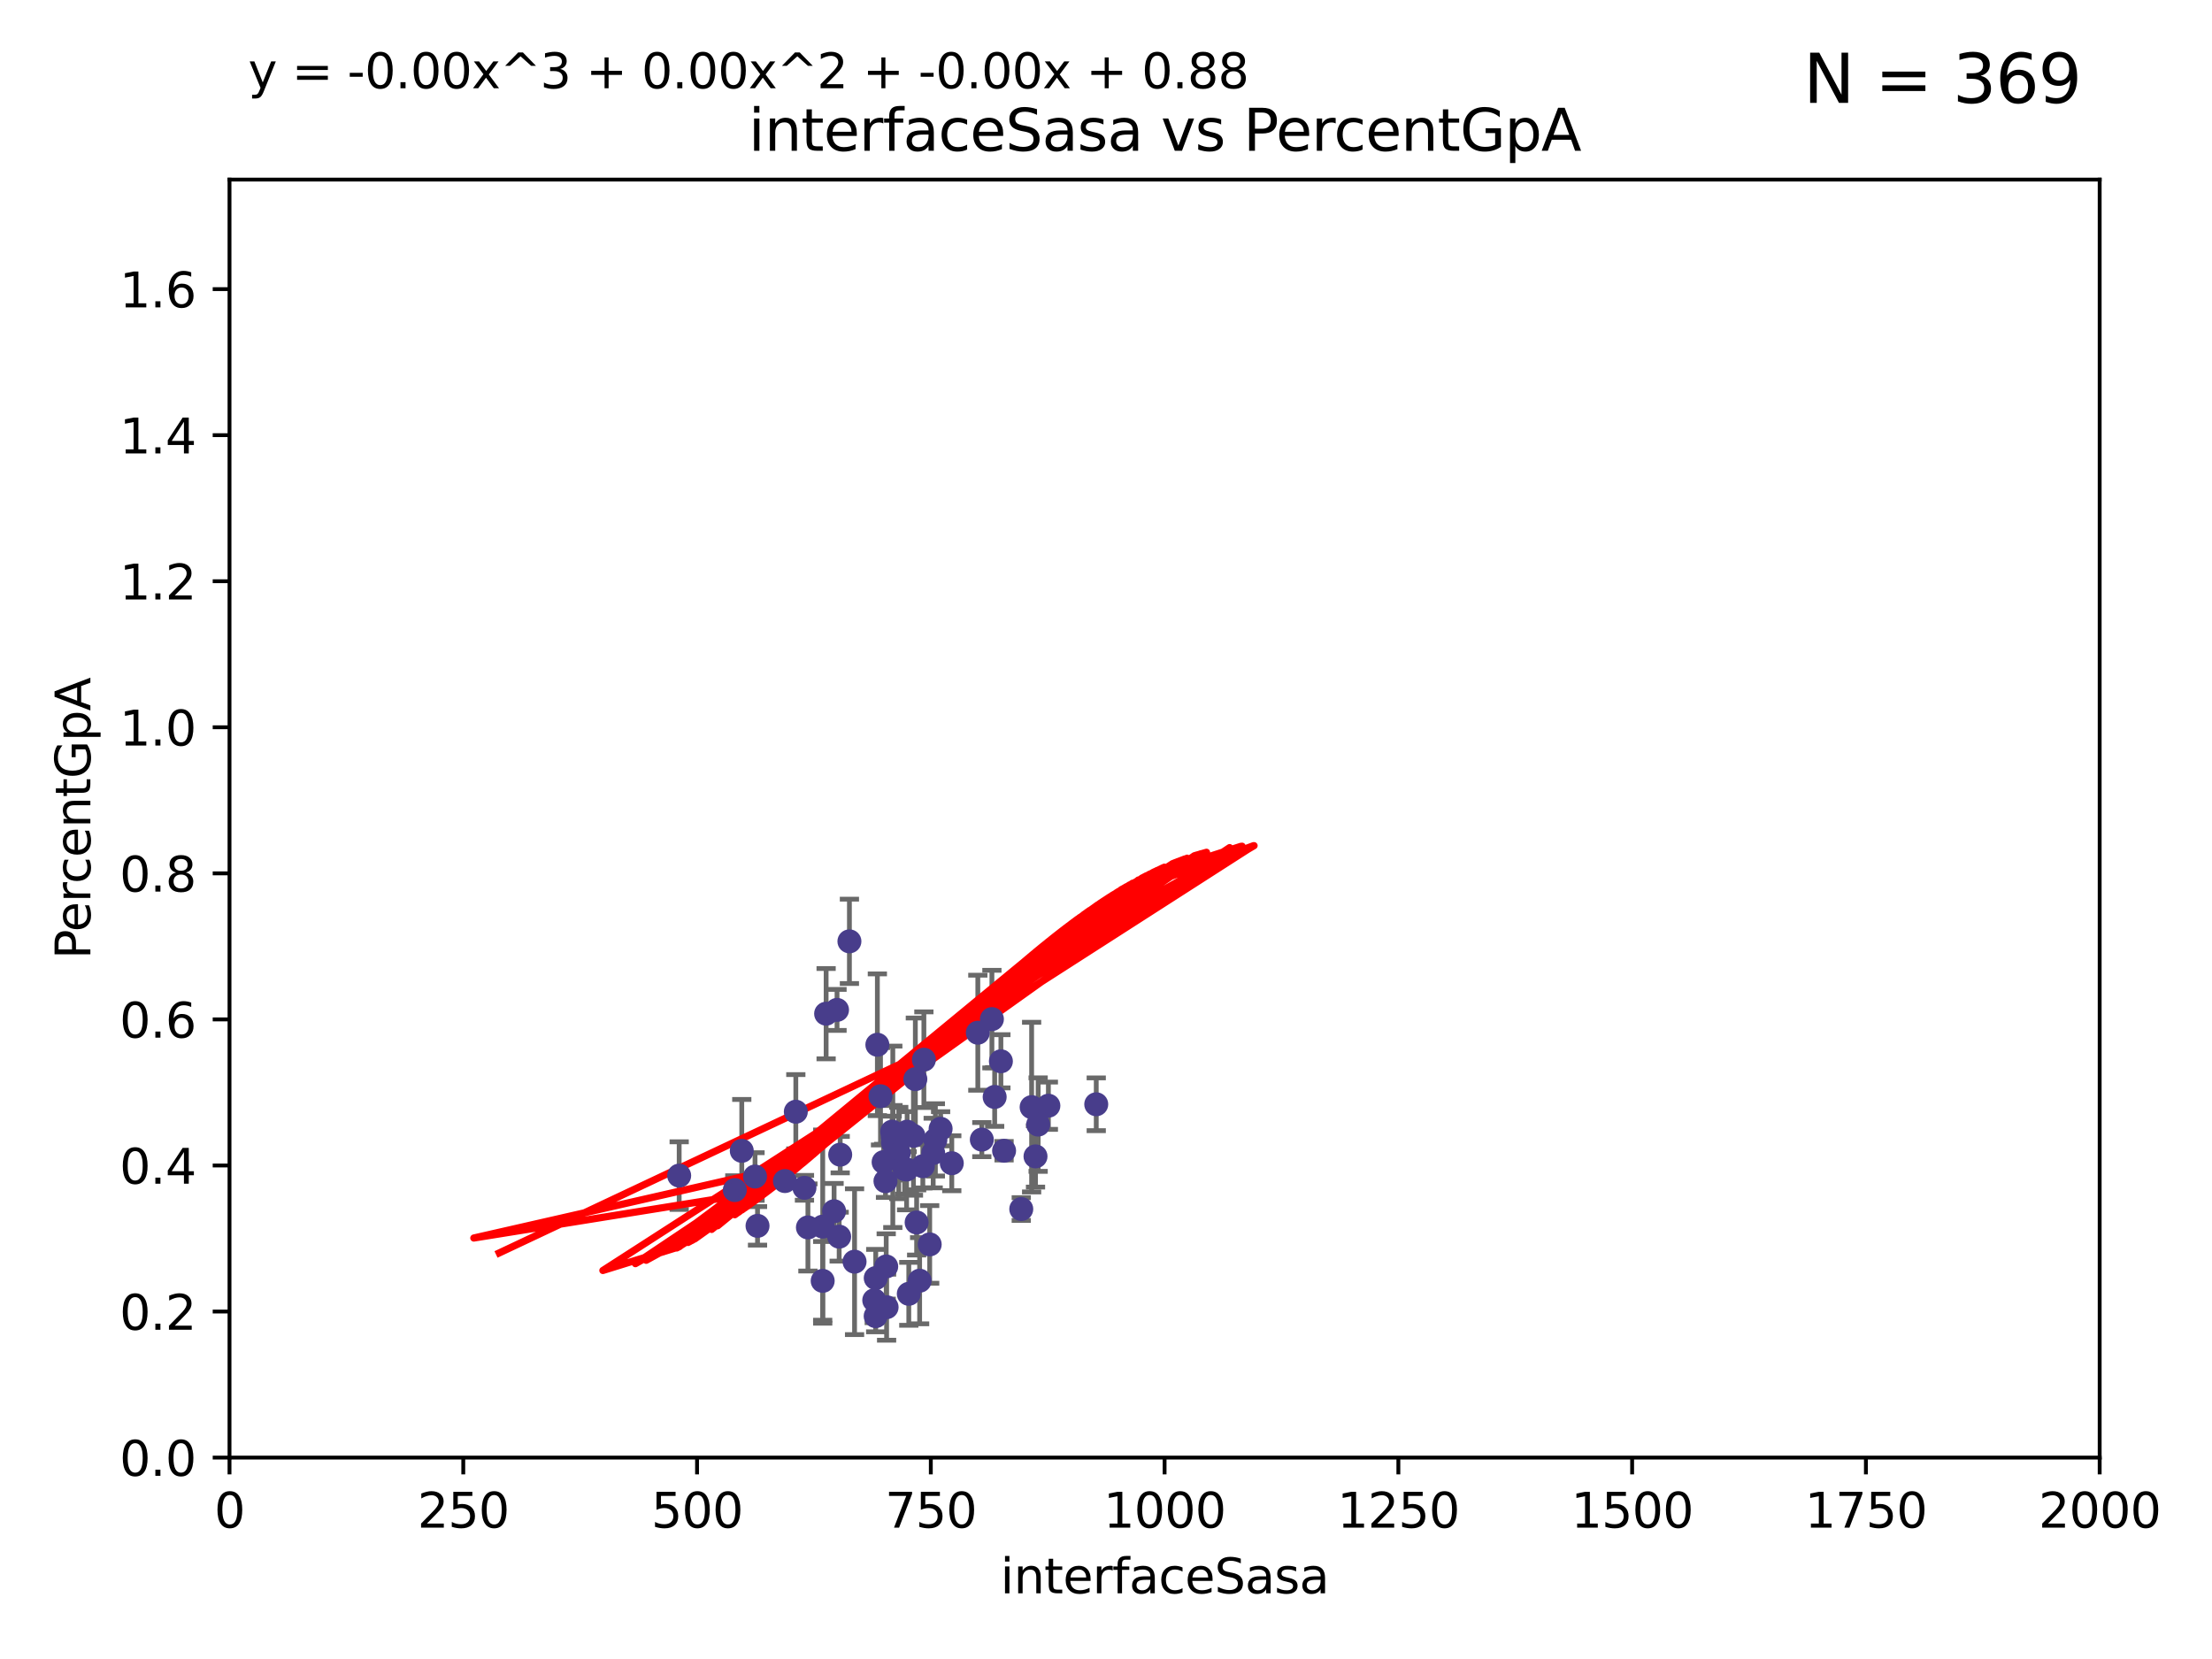 <?xml version="1.0" encoding="utf-8" standalone="no"?>
<!DOCTYPE svg PUBLIC "-//W3C//DTD SVG 1.1//EN"
  "http://www.w3.org/Graphics/SVG/1.1/DTD/svg11.dtd">
<svg xmlns:xlink="http://www.w3.org/1999/xlink" width="460.8pt" height="345.6pt" viewBox="0 0 460.8 345.6" xmlns="http://www.w3.org/2000/svg" version="1.1">
 <defs>
  <style type="text/css">*{stroke-linejoin: round; stroke-linecap: butt}</style>
 </defs>
 <g id="figure_1">
  <g id="patch_1">
   <path d="M 0 345.6 
L 460.8 345.6 
L 460.8 0 
L 0 0 
z
" style="fill: #ffffff"/>
  </g>
  <g id="axes_1">
   <g id="patch_2">
    <path d="M 47.81 303.64 
L 437.4 303.64 
L 437.4 37.411 
L 47.81 37.411 
z
" style="fill: #ffffff"/>
   </g>
   <g id="PathCollection_1">
    <defs>
     <path id="m500f42fee7" d="M 0 1.118 
C 0.297 1.118 0.581 1 0.791 0.791 
C 1 0.581 1.118 0.297 1.118 0 
C 1.118 -0.297 1 -0.581 0.791 -0.791 
C 0.581 -1 0.297 -1.118 0 -1.118 
C -0.297 -1.118 -0.581 -1 -0.791 -0.791 
C -1 -0.581 -1.118 -0.297 -1.118 0 
C -1.118 0.297 -1 0.581 -0.791 0.791 
C -0.581 1 -0.297 1.118 0 1.118 
z
" style="stroke: #483d8b"/>
    </defs>
    <g clip-path="url(#p870d08baad)">
     <use xlink:href="#m500f42fee7" x="214.907" y="230.633" style="fill: #483d8b; stroke: #483d8b"/>
     <use xlink:href="#m500f42fee7" x="215.715" y="240.895" style="fill: #483d8b; stroke: #483d8b"/>
     <use xlink:href="#m500f42fee7" x="194.855" y="237.457" style="fill: #483d8b; stroke: #483d8b"/>
     <use xlink:href="#m500f42fee7" x="184.465" y="246.065" style="fill: #483d8b; stroke: #483d8b"/>
     <use xlink:href="#m500f42fee7" x="184.694" y="272.317" style="fill: #483d8b; stroke: #483d8b"/>
     <use xlink:href="#m500f42fee7" x="191.577" y="266.796" style="fill: #483d8b; stroke: #483d8b"/>
     <use xlink:href="#m500f42fee7" x="185.85" y="235.743" style="fill: #483d8b; stroke: #483d8b"/>
     <use xlink:href="#m500f42fee7" x="176.949" y="196.101" style="fill: #483d8b; stroke: #483d8b"/>
     <use xlink:href="#m500f42fee7" x="208.504" y="221.086" style="fill: #483d8b; stroke: #483d8b"/>
     <use xlink:href="#m500f42fee7" x="189.319" y="269.524" style="fill: #483d8b; stroke: #483d8b"/>
     <use xlink:href="#m500f42fee7" x="186.029" y="238.057" style="fill: #483d8b; stroke: #483d8b"/>
     <use xlink:href="#m500f42fee7" x="228.367" y="230.041" style="fill: #483d8b; stroke: #483d8b"/>
     <use xlink:href="#m500f42fee7" x="192.461" y="220.755" style="fill: #483d8b; stroke: #483d8b"/>
     <use xlink:href="#m500f42fee7" x="195.948" y="235.149" style="fill: #483d8b; stroke: #483d8b"/>
     <use xlink:href="#m500f42fee7" x="190.289" y="236.611" style="fill: #483d8b; stroke: #483d8b"/>
     <use xlink:href="#m500f42fee7" x="182.123" y="270.866" style="fill: #483d8b; stroke: #483d8b"/>
     <use xlink:href="#m500f42fee7" x="184.075" y="242.083" style="fill: #483d8b; stroke: #483d8b"/>
     <use xlink:href="#m500f42fee7" x="182.772" y="217.643" style="fill: #483d8b; stroke: #483d8b"/>
     <use xlink:href="#m500f42fee7" x="171.388" y="255.525" style="fill: #483d8b; stroke: #483d8b"/>
     <use xlink:href="#m500f42fee7" x="192.245" y="242.946" style="fill: #483d8b; stroke: #483d8b"/>
     <use xlink:href="#m500f42fee7" x="206.632" y="212.298" style="fill: #483d8b; stroke: #483d8b"/>
     <use xlink:href="#m500f42fee7" x="216.265" y="234.273" style="fill: #483d8b; stroke: #483d8b"/>
     <use xlink:href="#m500f42fee7" x="204.532" y="237.401" style="fill: #483d8b; stroke: #483d8b"/>
     <use xlink:href="#m500f42fee7" x="209.168" y="239.718" style="fill: #483d8b; stroke: #483d8b"/>
     <use xlink:href="#m500f42fee7" x="203.699" y="215.133" style="fill: #483d8b; stroke: #483d8b"/>
     <use xlink:href="#m500f42fee7" x="187.225" y="240.195" style="fill: #483d8b; stroke: #483d8b"/>
     <use xlink:href="#m500f42fee7" x="190.953" y="254.659" style="fill: #483d8b; stroke: #483d8b"/>
     <use xlink:href="#m500f42fee7" x="171.38" y="266.829" style="fill: #483d8b; stroke: #483d8b"/>
     <use xlink:href="#m500f42fee7" x="174.814" y="257.619" style="fill: #483d8b; stroke: #483d8b"/>
     <use xlink:href="#m500f42fee7" x="212.747" y="251.868" style="fill: #483d8b; stroke: #483d8b"/>
     <use xlink:href="#m500f42fee7" x="153.073" y="247.914" style="fill: #483d8b; stroke: #483d8b"/>
     <use xlink:href="#m500f42fee7" x="190.684" y="224.801" style="fill: #483d8b; stroke: #483d8b"/>
     <use xlink:href="#m500f42fee7" x="168.304" y="255.697" style="fill: #483d8b; stroke: #483d8b"/>
     <use xlink:href="#m500f42fee7" x="175.029" y="240.536" style="fill: #483d8b; stroke: #483d8b"/>
     <use xlink:href="#m500f42fee7" x="193.674" y="259.232" style="fill: #483d8b; stroke: #483d8b"/>
     <use xlink:href="#m500f42fee7" x="198.274" y="242.322" style="fill: #483d8b; stroke: #483d8b"/>
     <use xlink:href="#m500f42fee7" x="157.285" y="245.092" style="fill: #483d8b; stroke: #483d8b"/>
     <use xlink:href="#m500f42fee7" x="194.401" y="240.201" style="fill: #483d8b; stroke: #483d8b"/>
     <use xlink:href="#m500f42fee7" x="218.396" y="230.341" style="fill: #483d8b; stroke: #483d8b"/>
     <use xlink:href="#m500f42fee7" x="182.419" y="274.173" style="fill: #483d8b; stroke: #483d8b"/>
     <use xlink:href="#m500f42fee7" x="173.755" y="252.325" style="fill: #483d8b; stroke: #483d8b"/>
     <use xlink:href="#m500f42fee7" x="165.784" y="231.593" style="fill: #483d8b; stroke: #483d8b"/>
     <use xlink:href="#m500f42fee7" x="163.516" y="246.038" style="fill: #483d8b; stroke: #483d8b"/>
     <use xlink:href="#m500f42fee7" x="172.097" y="211.17" style="fill: #483d8b; stroke: #483d8b"/>
     <use xlink:href="#m500f42fee7" x="207.207" y="228.519" style="fill: #483d8b; stroke: #483d8b"/>
     <use xlink:href="#m500f42fee7" x="188.45" y="243.527" style="fill: #483d8b; stroke: #483d8b"/>
     <use xlink:href="#m500f42fee7" x="183.424" y="228.37" style="fill: #483d8b; stroke: #483d8b"/>
     <use xlink:href="#m500f42fee7" x="188.974" y="235.754" style="fill: #483d8b; stroke: #483d8b"/>
     <use xlink:href="#m500f42fee7" x="188.861" y="243.632" style="fill: #483d8b; stroke: #483d8b"/>
     <use xlink:href="#m500f42fee7" x="167.584" y="247.442" style="fill: #483d8b; stroke: #483d8b"/>
     <use xlink:href="#m500f42fee7" x="178.021" y="262.831" style="fill: #483d8b; stroke: #483d8b"/>
     <use xlink:href="#m500f42fee7" x="174.368" y="210.38" style="fill: #483d8b; stroke: #483d8b"/>
     <use xlink:href="#m500f42fee7" x="154.526" y="239.74" style="fill: #483d8b; stroke: #483d8b"/>
     <use xlink:href="#m500f42fee7" x="141.485" y="244.902" style="fill: #483d8b; stroke: #483d8b"/>
     <use xlink:href="#m500f42fee7" x="157.807" y="255.369" style="fill: #483d8b; stroke: #483d8b"/>
     <use xlink:href="#m500f42fee7" x="184.613" y="263.828" style="fill: #483d8b; stroke: #483d8b"/>
     <use xlink:href="#m500f42fee7" x="182.433" y="266.242" style="fill: #483d8b; stroke: #483d8b"/>
     <use xlink:href="#m500f42fee7" x="185.988" y="236.819" style="fill: #483d8b; stroke: #483d8b"/>
    </g>
   </g>
   <g id="matplotlib.axis_1">
    <g id="xtick_1">
     <g id="line2d_1">
      <defs>
       <path id="mbf6417b9df" d="M 0 0 
L 0 3.5 
" style="stroke: #000000; stroke-width: 0.8"/>
      </defs>
      <g>
       <use xlink:href="#mbf6417b9df" x="47.81" y="303.64" style="stroke: #000000; stroke-width: 0.8"/>
      </g>
     </g>
     <g id="text_1">
      <!-- 0 -->
      <g transform="translate(44.629 318.238)scale(0.1 -0.1)">
       <defs>
        <path id="DejaVuSans-30" d="M 2034 4250 
Q 1547 4250 1301 3770 
Q 1056 3291 1056 2328 
Q 1056 1369 1301 889 
Q 1547 409 2034 409 
Q 2525 409 2770 889 
Q 3016 1369 3016 2328 
Q 3016 3291 2770 3770 
Q 2525 4250 2034 4250 
z
M 2034 4750 
Q 2819 4750 3233 4129 
Q 3647 3509 3647 2328 
Q 3647 1150 3233 529 
Q 2819 -91 2034 -91 
Q 1250 -91 836 529 
Q 422 1150 422 2328 
Q 422 3509 836 4129 
Q 1250 4750 2034 4750 
z
" transform="scale(0.016)"/>
       </defs>
       <use xlink:href="#DejaVuSans-30"/>
      </g>
     </g>
    </g>
    <g id="xtick_2">
     <g id="line2d_2">
      <g>
       <use xlink:href="#mbf6417b9df" x="96.509" y="303.64" style="stroke: #000000; stroke-width: 0.8"/>
      </g>
     </g>
     <g id="text_2">
      <!-- 250 -->
      <g transform="translate(86.965 318.238)scale(0.1 -0.1)">
       <defs>
        <path id="DejaVuSans-32" d="M 1228 531 
L 3431 531 
L 3431 0 
L 469 0 
L 469 531 
Q 828 903 1448 1529 
Q 2069 2156 2228 2338 
Q 2531 2678 2651 2914 
Q 2772 3150 2772 3378 
Q 2772 3750 2511 3984 
Q 2250 4219 1831 4219 
Q 1534 4219 1204 4116 
Q 875 4013 500 3803 
L 500 4441 
Q 881 4594 1212 4672 
Q 1544 4750 1819 4750 
Q 2544 4750 2975 4387 
Q 3406 4025 3406 3419 
Q 3406 3131 3298 2873 
Q 3191 2616 2906 2266 
Q 2828 2175 2409 1742 
Q 1991 1309 1228 531 
z
" transform="scale(0.016)"/>
        <path id="DejaVuSans-35" d="M 691 4666 
L 3169 4666 
L 3169 4134 
L 1269 4134 
L 1269 2991 
Q 1406 3038 1543 3061 
Q 1681 3084 1819 3084 
Q 2600 3084 3056 2656 
Q 3513 2228 3513 1497 
Q 3513 744 3044 326 
Q 2575 -91 1722 -91 
Q 1428 -91 1123 -41 
Q 819 9 494 109 
L 494 744 
Q 775 591 1075 516 
Q 1375 441 1709 441 
Q 2250 441 2565 725 
Q 2881 1009 2881 1497 
Q 2881 1984 2565 2268 
Q 2250 2553 1709 2553 
Q 1456 2553 1204 2497 
Q 953 2441 691 2322 
L 691 4666 
z
" transform="scale(0.016)"/>
       </defs>
       <use xlink:href="#DejaVuSans-32"/>
       <use xlink:href="#DejaVuSans-35" x="63.623"/>
       <use xlink:href="#DejaVuSans-30" x="127.246"/>
      </g>
     </g>
    </g>
    <g id="xtick_3">
     <g id="line2d_3">
      <g>
       <use xlink:href="#mbf6417b9df" x="145.208" y="303.64" style="stroke: #000000; stroke-width: 0.8"/>
      </g>
     </g>
     <g id="text_3">
      <!-- 500 -->
      <g transform="translate(135.664 318.238)scale(0.1 -0.1)">
       <use xlink:href="#DejaVuSans-35"/>
       <use xlink:href="#DejaVuSans-30" x="63.623"/>
       <use xlink:href="#DejaVuSans-30" x="127.246"/>
      </g>
     </g>
    </g>
    <g id="xtick_4">
     <g id="line2d_4">
      <g>
       <use xlink:href="#mbf6417b9df" x="193.906" y="303.64" style="stroke: #000000; stroke-width: 0.8"/>
      </g>
     </g>
     <g id="text_4">
      <!-- 750 -->
      <g transform="translate(184.363 318.238)scale(0.1 -0.1)">
       <defs>
        <path id="DejaVuSans-37" d="M 525 4666 
L 3525 4666 
L 3525 4397 
L 1831 0 
L 1172 0 
L 2766 4134 
L 525 4134 
L 525 4666 
z
" transform="scale(0.016)"/>
       </defs>
       <use xlink:href="#DejaVuSans-37"/>
       <use xlink:href="#DejaVuSans-35" x="63.623"/>
       <use xlink:href="#DejaVuSans-30" x="127.246"/>
      </g>
     </g>
    </g>
    <g id="xtick_5">
     <g id="line2d_5">
      <g>
       <use xlink:href="#mbf6417b9df" x="242.605" y="303.64" style="stroke: #000000; stroke-width: 0.8"/>
      </g>
     </g>
     <g id="text_5">
      <!-- 1000 -->
      <g transform="translate(229.88 318.238)scale(0.1 -0.1)">
       <defs>
        <path id="DejaVuSans-31" d="M 794 531 
L 1825 531 
L 1825 4091 
L 703 3866 
L 703 4441 
L 1819 4666 
L 2450 4666 
L 2450 531 
L 3481 531 
L 3481 0 
L 794 0 
L 794 531 
z
" transform="scale(0.016)"/>
       </defs>
       <use xlink:href="#DejaVuSans-31"/>
       <use xlink:href="#DejaVuSans-30" x="63.623"/>
       <use xlink:href="#DejaVuSans-30" x="127.246"/>
       <use xlink:href="#DejaVuSans-30" x="190.869"/>
      </g>
     </g>
    </g>
    <g id="xtick_6">
     <g id="line2d_6">
      <g>
       <use xlink:href="#mbf6417b9df" x="291.304" y="303.64" style="stroke: #000000; stroke-width: 0.8"/>
      </g>
     </g>
     <g id="text_6">
      <!-- 1250 -->
      <g transform="translate(278.579 318.238)scale(0.1 -0.1)">
       <use xlink:href="#DejaVuSans-31"/>
       <use xlink:href="#DejaVuSans-32" x="63.623"/>
       <use xlink:href="#DejaVuSans-35" x="127.246"/>
       <use xlink:href="#DejaVuSans-30" x="190.869"/>
      </g>
     </g>
    </g>
    <g id="xtick_7">
     <g id="line2d_7">
      <g>
       <use xlink:href="#mbf6417b9df" x="340.002" y="303.64" style="stroke: #000000; stroke-width: 0.8"/>
      </g>
     </g>
     <g id="text_7">
      <!-- 1500 -->
      <g transform="translate(327.277 318.238)scale(0.1 -0.1)">
       <use xlink:href="#DejaVuSans-31"/>
       <use xlink:href="#DejaVuSans-35" x="63.623"/>
       <use xlink:href="#DejaVuSans-30" x="127.246"/>
       <use xlink:href="#DejaVuSans-30" x="190.869"/>
      </g>
     </g>
    </g>
    <g id="xtick_8">
     <g id="line2d_8">
      <g>
       <use xlink:href="#mbf6417b9df" x="388.701" y="303.64" style="stroke: #000000; stroke-width: 0.8"/>
      </g>
     </g>
     <g id="text_8">
      <!-- 1750 -->
      <g transform="translate(375.976 318.238)scale(0.1 -0.1)">
       <use xlink:href="#DejaVuSans-31"/>
       <use xlink:href="#DejaVuSans-37" x="63.623"/>
       <use xlink:href="#DejaVuSans-35" x="127.246"/>
       <use xlink:href="#DejaVuSans-30" x="190.869"/>
      </g>
     </g>
    </g>
    <g id="xtick_9">
     <g id="line2d_9">
      <g>
       <use xlink:href="#mbf6417b9df" x="437.4" y="303.64" style="stroke: #000000; stroke-width: 0.8"/>
      </g>
     </g>
     <g id="text_9">
      <!-- 2000 -->
      <g transform="translate(424.675 318.238)scale(0.1 -0.1)">
       <use xlink:href="#DejaVuSans-32"/>
       <use xlink:href="#DejaVuSans-30" x="63.623"/>
       <use xlink:href="#DejaVuSans-30" x="127.246"/>
       <use xlink:href="#DejaVuSans-30" x="190.869"/>
      </g>
     </g>
    </g>
    <g id="text_10">
     <!-- interfaceSasa -->
     <g transform="translate(208.398 331.917)scale(0.1 -0.1)">
      <defs>
       <path id="DejaVuSans-69" d="M 603 3500 
L 1178 3500 
L 1178 0 
L 603 0 
L 603 3500 
z
M 603 4863 
L 1178 4863 
L 1178 4134 
L 603 4134 
L 603 4863 
z
" transform="scale(0.016)"/>
       <path id="DejaVuSans-6e" d="M 3513 2113 
L 3513 0 
L 2938 0 
L 2938 2094 
Q 2938 2591 2744 2837 
Q 2550 3084 2163 3084 
Q 1697 3084 1428 2787 
Q 1159 2491 1159 1978 
L 1159 0 
L 581 0 
L 581 3500 
L 1159 3500 
L 1159 2956 
Q 1366 3272 1645 3428 
Q 1925 3584 2291 3584 
Q 2894 3584 3203 3211 
Q 3513 2838 3513 2113 
z
" transform="scale(0.016)"/>
       <path id="DejaVuSans-74" d="M 1172 4494 
L 1172 3500 
L 2356 3500 
L 2356 3053 
L 1172 3053 
L 1172 1153 
Q 1172 725 1289 603 
Q 1406 481 1766 481 
L 2356 481 
L 2356 0 
L 1766 0 
Q 1100 0 847 248 
Q 594 497 594 1153 
L 594 3053 
L 172 3053 
L 172 3500 
L 594 3500 
L 594 4494 
L 1172 4494 
z
" transform="scale(0.016)"/>
       <path id="DejaVuSans-65" d="M 3597 1894 
L 3597 1613 
L 953 1613 
Q 991 1019 1311 708 
Q 1631 397 2203 397 
Q 2534 397 2845 478 
Q 3156 559 3463 722 
L 3463 178 
Q 3153 47 2828 -22 
Q 2503 -91 2169 -91 
Q 1331 -91 842 396 
Q 353 884 353 1716 
Q 353 2575 817 3079 
Q 1281 3584 2069 3584 
Q 2775 3584 3186 3129 
Q 3597 2675 3597 1894 
z
M 3022 2063 
Q 3016 2534 2758 2815 
Q 2500 3097 2075 3097 
Q 1594 3097 1305 2825 
Q 1016 2553 972 2059 
L 3022 2063 
z
" transform="scale(0.016)"/>
       <path id="DejaVuSans-72" d="M 2631 2963 
Q 2534 3019 2420 3045 
Q 2306 3072 2169 3072 
Q 1681 3072 1420 2755 
Q 1159 2438 1159 1844 
L 1159 0 
L 581 0 
L 581 3500 
L 1159 3500 
L 1159 2956 
Q 1341 3275 1631 3429 
Q 1922 3584 2338 3584 
Q 2397 3584 2469 3576 
Q 2541 3569 2628 3553 
L 2631 2963 
z
" transform="scale(0.016)"/>
       <path id="DejaVuSans-66" d="M 2375 4863 
L 2375 4384 
L 1825 4384 
Q 1516 4384 1395 4259 
Q 1275 4134 1275 3809 
L 1275 3500 
L 2222 3500 
L 2222 3053 
L 1275 3053 
L 1275 0 
L 697 0 
L 697 3053 
L 147 3053 
L 147 3500 
L 697 3500 
L 697 3744 
Q 697 4328 969 4595 
Q 1241 4863 1831 4863 
L 2375 4863 
z
" transform="scale(0.016)"/>
       <path id="DejaVuSans-61" d="M 2194 1759 
Q 1497 1759 1228 1600 
Q 959 1441 959 1056 
Q 959 750 1161 570 
Q 1363 391 1709 391 
Q 2188 391 2477 730 
Q 2766 1069 2766 1631 
L 2766 1759 
L 2194 1759 
z
M 3341 1997 
L 3341 0 
L 2766 0 
L 2766 531 
Q 2569 213 2275 61 
Q 1981 -91 1556 -91 
Q 1019 -91 701 211 
Q 384 513 384 1019 
Q 384 1609 779 1909 
Q 1175 2209 1959 2209 
L 2766 2209 
L 2766 2266 
Q 2766 2663 2505 2880 
Q 2244 3097 1772 3097 
Q 1472 3097 1187 3025 
Q 903 2953 641 2809 
L 641 3341 
Q 956 3463 1253 3523 
Q 1550 3584 1831 3584 
Q 2591 3584 2966 3190 
Q 3341 2797 3341 1997 
z
" transform="scale(0.016)"/>
       <path id="DejaVuSans-63" d="M 3122 3366 
L 3122 2828 
Q 2878 2963 2633 3030 
Q 2388 3097 2138 3097 
Q 1578 3097 1268 2742 
Q 959 2388 959 1747 
Q 959 1106 1268 751 
Q 1578 397 2138 397 
Q 2388 397 2633 464 
Q 2878 531 3122 666 
L 3122 134 
Q 2881 22 2623 -34 
Q 2366 -91 2075 -91 
Q 1284 -91 818 406 
Q 353 903 353 1747 
Q 353 2603 823 3093 
Q 1294 3584 2113 3584 
Q 2378 3584 2631 3529 
Q 2884 3475 3122 3366 
z
" transform="scale(0.016)"/>
       <path id="DejaVuSans-53" d="M 3425 4513 
L 3425 3897 
Q 3066 4069 2747 4153 
Q 2428 4238 2131 4238 
Q 1616 4238 1336 4038 
Q 1056 3838 1056 3469 
Q 1056 3159 1242 3001 
Q 1428 2844 1947 2747 
L 2328 2669 
Q 3034 2534 3370 2195 
Q 3706 1856 3706 1288 
Q 3706 609 3251 259 
Q 2797 -91 1919 -91 
Q 1588 -91 1214 -16 
Q 841 59 441 206 
L 441 856 
Q 825 641 1194 531 
Q 1563 422 1919 422 
Q 2459 422 2753 634 
Q 3047 847 3047 1241 
Q 3047 1584 2836 1778 
Q 2625 1972 2144 2069 
L 1759 2144 
Q 1053 2284 737 2584 
Q 422 2884 422 3419 
Q 422 4038 858 4394 
Q 1294 4750 2059 4750 
Q 2388 4750 2728 4690 
Q 3069 4631 3425 4513 
z
" transform="scale(0.016)"/>
       <path id="DejaVuSans-73" d="M 2834 3397 
L 2834 2853 
Q 2591 2978 2328 3040 
Q 2066 3103 1784 3103 
Q 1356 3103 1142 2972 
Q 928 2841 928 2578 
Q 928 2378 1081 2264 
Q 1234 2150 1697 2047 
L 1894 2003 
Q 2506 1872 2764 1633 
Q 3022 1394 3022 966 
Q 3022 478 2636 193 
Q 2250 -91 1575 -91 
Q 1294 -91 989 -36 
Q 684 19 347 128 
L 347 722 
Q 666 556 975 473 
Q 1284 391 1588 391 
Q 1994 391 2212 530 
Q 2431 669 2431 922 
Q 2431 1156 2273 1281 
Q 2116 1406 1581 1522 
L 1381 1569 
Q 847 1681 609 1914 
Q 372 2147 372 2553 
Q 372 3047 722 3315 
Q 1072 3584 1716 3584 
Q 2034 3584 2315 3537 
Q 2597 3491 2834 3397 
z
" transform="scale(0.016)"/>
      </defs>
      <use xlink:href="#DejaVuSans-69"/>
      <use xlink:href="#DejaVuSans-6e" x="27.783"/>
      <use xlink:href="#DejaVuSans-74" x="91.162"/>
      <use xlink:href="#DejaVuSans-65" x="130.371"/>
      <use xlink:href="#DejaVuSans-72" x="191.895"/>
      <use xlink:href="#DejaVuSans-66" x="233.008"/>
      <use xlink:href="#DejaVuSans-61" x="268.213"/>
      <use xlink:href="#DejaVuSans-63" x="329.492"/>
      <use xlink:href="#DejaVuSans-65" x="384.473"/>
      <use xlink:href="#DejaVuSans-53" x="445.996"/>
      <use xlink:href="#DejaVuSans-61" x="509.473"/>
      <use xlink:href="#DejaVuSans-73" x="570.752"/>
      <use xlink:href="#DejaVuSans-61" x="622.852"/>
     </g>
    </g>
   </g>
   <g id="matplotlib.axis_2">
    <g id="ytick_1">
     <g id="line2d_10">
      <defs>
       <path id="m6ee88612c2" d="M 0 0 
L -3.5 0 
" style="stroke: #000000; stroke-width: 0.8"/>
      </defs>
      <g>
       <use xlink:href="#m6ee88612c2" x="47.81" y="303.64" style="stroke: #000000; stroke-width: 0.8"/>
      </g>
     </g>
     <g id="text_11">
      <!-- 0.0 -->
      <g transform="translate(24.907 307.439)scale(0.1 -0.1)">
       <defs>
        <path id="DejaVuSans-2e" d="M 684 794 
L 1344 794 
L 1344 0 
L 684 0 
L 684 794 
z
" transform="scale(0.016)"/>
       </defs>
       <use xlink:href="#DejaVuSans-30"/>
       <use xlink:href="#DejaVuSans-2e" x="63.623"/>
       <use xlink:href="#DejaVuSans-30" x="95.41"/>
      </g>
     </g>
    </g>
    <g id="ytick_2">
     <g id="line2d_11">
      <g>
       <use xlink:href="#m6ee88612c2" x="47.81" y="273.214" style="stroke: #000000; stroke-width: 0.8"/>
      </g>
     </g>
     <g id="text_12">
      <!-- 0.2 -->
      <g transform="translate(24.907 277.013)scale(0.1 -0.1)">
       <use xlink:href="#DejaVuSans-30"/>
       <use xlink:href="#DejaVuSans-2e" x="63.623"/>
       <use xlink:href="#DejaVuSans-32" x="95.41"/>
      </g>
     </g>
    </g>
    <g id="ytick_3">
     <g id="line2d_12">
      <g>
       <use xlink:href="#m6ee88612c2" x="47.81" y="242.788" style="stroke: #000000; stroke-width: 0.8"/>
      </g>
     </g>
     <g id="text_13">
      <!-- 0.4 -->
      <g transform="translate(24.907 246.587)scale(0.1 -0.1)">
       <defs>
        <path id="DejaVuSans-34" d="M 2419 4116 
L 825 1625 
L 2419 1625 
L 2419 4116 
z
M 2253 4666 
L 3047 4666 
L 3047 1625 
L 3713 1625 
L 3713 1100 
L 3047 1100 
L 3047 0 
L 2419 0 
L 2419 1100 
L 313 1100 
L 313 1709 
L 2253 4666 
z
" transform="scale(0.016)"/>
       </defs>
       <use xlink:href="#DejaVuSans-30"/>
       <use xlink:href="#DejaVuSans-2e" x="63.623"/>
       <use xlink:href="#DejaVuSans-34" x="95.41"/>
      </g>
     </g>
    </g>
    <g id="ytick_4">
     <g id="line2d_13">
      <g>
       <use xlink:href="#m6ee88612c2" x="47.81" y="212.362" style="stroke: #000000; stroke-width: 0.8"/>
      </g>
     </g>
     <g id="text_14">
      <!-- 0.6 -->
      <g transform="translate(24.907 216.161)scale(0.1 -0.1)">
       <defs>
        <path id="DejaVuSans-36" d="M 2113 2584 
Q 1688 2584 1439 2293 
Q 1191 2003 1191 1497 
Q 1191 994 1439 701 
Q 1688 409 2113 409 
Q 2538 409 2786 701 
Q 3034 994 3034 1497 
Q 3034 2003 2786 2293 
Q 2538 2584 2113 2584 
z
M 3366 4563 
L 3366 3988 
Q 3128 4100 2886 4159 
Q 2644 4219 2406 4219 
Q 1781 4219 1451 3797 
Q 1122 3375 1075 2522 
Q 1259 2794 1537 2939 
Q 1816 3084 2150 3084 
Q 2853 3084 3261 2657 
Q 3669 2231 3669 1497 
Q 3669 778 3244 343 
Q 2819 -91 2113 -91 
Q 1303 -91 875 529 
Q 447 1150 447 2328 
Q 447 3434 972 4092 
Q 1497 4750 2381 4750 
Q 2619 4750 2861 4703 
Q 3103 4656 3366 4563 
z
" transform="scale(0.016)"/>
       </defs>
       <use xlink:href="#DejaVuSans-30"/>
       <use xlink:href="#DejaVuSans-2e" x="63.623"/>
       <use xlink:href="#DejaVuSans-36" x="95.41"/>
      </g>
     </g>
    </g>
    <g id="ytick_5">
     <g id="line2d_14">
      <g>
       <use xlink:href="#m6ee88612c2" x="47.81" y="181.935" style="stroke: #000000; stroke-width: 0.8"/>
      </g>
     </g>
     <g id="text_15">
      <!-- 0.8 -->
      <g transform="translate(24.907 185.735)scale(0.1 -0.1)">
       <defs>
        <path id="DejaVuSans-38" d="M 2034 2216 
Q 1584 2216 1326 1975 
Q 1069 1734 1069 1313 
Q 1069 891 1326 650 
Q 1584 409 2034 409 
Q 2484 409 2743 651 
Q 3003 894 3003 1313 
Q 3003 1734 2745 1975 
Q 2488 2216 2034 2216 
z
M 1403 2484 
Q 997 2584 770 2862 
Q 544 3141 544 3541 
Q 544 4100 942 4425 
Q 1341 4750 2034 4750 
Q 2731 4750 3128 4425 
Q 3525 4100 3525 3541 
Q 3525 3141 3298 2862 
Q 3072 2584 2669 2484 
Q 3125 2378 3379 2068 
Q 3634 1759 3634 1313 
Q 3634 634 3220 271 
Q 2806 -91 2034 -91 
Q 1263 -91 848 271 
Q 434 634 434 1313 
Q 434 1759 690 2068 
Q 947 2378 1403 2484 
z
M 1172 3481 
Q 1172 3119 1398 2916 
Q 1625 2713 2034 2713 
Q 2441 2713 2670 2916 
Q 2900 3119 2900 3481 
Q 2900 3844 2670 4047 
Q 2441 4250 2034 4250 
Q 1625 4250 1398 4047 
Q 1172 3844 1172 3481 
z
" transform="scale(0.016)"/>
       </defs>
       <use xlink:href="#DejaVuSans-30"/>
       <use xlink:href="#DejaVuSans-2e" x="63.623"/>
       <use xlink:href="#DejaVuSans-38" x="95.41"/>
      </g>
     </g>
    </g>
    <g id="ytick_6">
     <g id="line2d_15">
      <g>
       <use xlink:href="#m6ee88612c2" x="47.81" y="151.509" style="stroke: #000000; stroke-width: 0.8"/>
      </g>
     </g>
     <g id="text_16">
      <!-- 1.0 -->
      <g transform="translate(24.907 155.308)scale(0.1 -0.1)">
       <use xlink:href="#DejaVuSans-31"/>
       <use xlink:href="#DejaVuSans-2e" x="63.623"/>
       <use xlink:href="#DejaVuSans-30" x="95.41"/>
      </g>
     </g>
    </g>
    <g id="ytick_7">
     <g id="line2d_16">
      <g>
       <use xlink:href="#m6ee88612c2" x="47.81" y="121.083" style="stroke: #000000; stroke-width: 0.8"/>
      </g>
     </g>
     <g id="text_17">
      <!-- 1.2 -->
      <g transform="translate(24.907 124.882)scale(0.1 -0.1)">
       <use xlink:href="#DejaVuSans-31"/>
       <use xlink:href="#DejaVuSans-2e" x="63.623"/>
       <use xlink:href="#DejaVuSans-32" x="95.41"/>
      </g>
     </g>
    </g>
    <g id="ytick_8">
     <g id="line2d_17">
      <g>
       <use xlink:href="#m6ee88612c2" x="47.81" y="90.657" style="stroke: #000000; stroke-width: 0.8"/>
      </g>
     </g>
     <g id="text_18">
      <!-- 1.4 -->
      <g transform="translate(24.907 94.456)scale(0.1 -0.1)">
       <use xlink:href="#DejaVuSans-31"/>
       <use xlink:href="#DejaVuSans-2e" x="63.623"/>
       <use xlink:href="#DejaVuSans-34" x="95.41"/>
      </g>
     </g>
    </g>
    <g id="ytick_9">
     <g id="line2d_18">
      <g>
       <use xlink:href="#m6ee88612c2" x="47.81" y="60.231" style="stroke: #000000; stroke-width: 0.8"/>
      </g>
     </g>
     <g id="text_19">
      <!-- 1.6 -->
      <g transform="translate(24.907 64.03)scale(0.1 -0.1)">
       <use xlink:href="#DejaVuSans-31"/>
       <use xlink:href="#DejaVuSans-2e" x="63.623"/>
       <use xlink:href="#DejaVuSans-36" x="95.41"/>
      </g>
     </g>
    </g>
    <g id="text_20">
     <!-- PercentGpA -->
     <g transform="translate(18.827 199.802)rotate(-90)scale(0.1 -0.1)">
      <defs>
       <path id="DejaVuSans-50" d="M 1259 4147 
L 1259 2394 
L 2053 2394 
Q 2494 2394 2734 2622 
Q 2975 2850 2975 3272 
Q 2975 3691 2734 3919 
Q 2494 4147 2053 4147 
L 1259 4147 
z
M 628 4666 
L 2053 4666 
Q 2838 4666 3239 4311 
Q 3641 3956 3641 3272 
Q 3641 2581 3239 2228 
Q 2838 1875 2053 1875 
L 1259 1875 
L 1259 0 
L 628 0 
L 628 4666 
z
" transform="scale(0.016)"/>
       <path id="DejaVuSans-47" d="M 3809 666 
L 3809 1919 
L 2778 1919 
L 2778 2438 
L 4434 2438 
L 4434 434 
Q 4069 175 3628 42 
Q 3188 -91 2688 -91 
Q 1594 -91 976 548 
Q 359 1188 359 2328 
Q 359 3472 976 4111 
Q 1594 4750 2688 4750 
Q 3144 4750 3555 4637 
Q 3966 4525 4313 4306 
L 4313 3634 
Q 3963 3931 3569 4081 
Q 3175 4231 2741 4231 
Q 1884 4231 1454 3753 
Q 1025 3275 1025 2328 
Q 1025 1384 1454 906 
Q 1884 428 2741 428 
Q 3075 428 3337 486 
Q 3600 544 3809 666 
z
" transform="scale(0.016)"/>
       <path id="DejaVuSans-70" d="M 1159 525 
L 1159 -1331 
L 581 -1331 
L 581 3500 
L 1159 3500 
L 1159 2969 
Q 1341 3281 1617 3432 
Q 1894 3584 2278 3584 
Q 2916 3584 3314 3078 
Q 3713 2572 3713 1747 
Q 3713 922 3314 415 
Q 2916 -91 2278 -91 
Q 1894 -91 1617 61 
Q 1341 213 1159 525 
z
M 3116 1747 
Q 3116 2381 2855 2742 
Q 2594 3103 2138 3103 
Q 1681 3103 1420 2742 
Q 1159 2381 1159 1747 
Q 1159 1113 1420 752 
Q 1681 391 2138 391 
Q 2594 391 2855 752 
Q 3116 1113 3116 1747 
z
" transform="scale(0.016)"/>
       <path id="DejaVuSans-41" d="M 2188 4044 
L 1331 1722 
L 3047 1722 
L 2188 4044 
z
M 1831 4666 
L 2547 4666 
L 4325 0 
L 3669 0 
L 3244 1197 
L 1141 1197 
L 716 0 
L 50 0 
L 1831 4666 
z
" transform="scale(0.016)"/>
      </defs>
      <use xlink:href="#DejaVuSans-50"/>
      <use xlink:href="#DejaVuSans-65" x="56.678"/>
      <use xlink:href="#DejaVuSans-72" x="118.201"/>
      <use xlink:href="#DejaVuSans-63" x="157.064"/>
      <use xlink:href="#DejaVuSans-65" x="212.045"/>
      <use xlink:href="#DejaVuSans-6e" x="273.568"/>
      <use xlink:href="#DejaVuSans-74" x="336.947"/>
      <use xlink:href="#DejaVuSans-47" x="376.156"/>
      <use xlink:href="#DejaVuSans-70" x="453.646"/>
      <use xlink:href="#DejaVuSans-41" x="517.123"/>
     </g>
    </g>
   </g>
   <g id="LineCollection_1">
    <path d="M 214.907 248.303 
L 214.907 212.962 
" clip-path="url(#p870d08baad)" style="fill: none; stroke: #696969"/>
    <path d="M 215.715 247.287 
L 215.715 234.503 
" clip-path="url(#p870d08baad)" style="fill: none; stroke: #696969"/>
    <path d="M 194.855 244.987 
L 194.855 229.926 
" clip-path="url(#p870d08baad)" style="fill: none; stroke: #696969"/>
    <path d="M 184.465 249.44 
L 184.465 242.69 
" clip-path="url(#p870d08baad)" style="fill: none; stroke: #696969"/>
    <path d="M 184.694 279.19 
L 184.694 265.443 
" clip-path="url(#p870d08baad)" style="fill: none; stroke: #696969"/>
    <path d="M 191.577 275.77 
L 191.577 257.823 
" clip-path="url(#p870d08baad)" style="fill: none; stroke: #696969"/>
    <path d="M 185.85 238.963 
L 185.85 232.522 
" clip-path="url(#p870d08baad)" style="fill: none; stroke: #696969"/>
    <path d="M 176.949 204.885 
L 176.949 187.316 
" clip-path="url(#p870d08baad)" style="fill: none; stroke: #696969"/>
    <path d="M 208.504 226.628 
L 208.504 215.545 
" clip-path="url(#p870d08baad)" style="fill: none; stroke: #696969"/>
    <path d="M 189.319 276.078 
L 189.319 262.971 
" clip-path="url(#p870d08baad)" style="fill: none; stroke: #696969"/>
    <path d="M 186.029 245.821 
L 186.029 230.293 
" clip-path="url(#p870d08baad)" style="fill: none; stroke: #696969"/>
    <path d="M 228.367 235.535 
L 228.367 224.547 
" clip-path="url(#p870d08baad)" style="fill: none; stroke: #696969"/>
    <path d="M 192.461 230.715 
L 192.461 210.794 
" clip-path="url(#p870d08baad)" style="fill: none; stroke: #696969"/>
    <path d="M 195.948 238.715 
L 195.948 231.583 
" clip-path="url(#p870d08baad)" style="fill: none; stroke: #696969"/>
    <path d="M 190.289 248.982 
L 190.289 224.239 
" clip-path="url(#p870d08baad)" style="fill: none; stroke: #696969"/>
    <path d="M 182.123 275.544 
L 182.123 266.187 
" clip-path="url(#p870d08baad)" style="fill: none; stroke: #696969"/>
    <path d="M 184.075 245.791 
L 184.075 238.375 
" clip-path="url(#p870d08baad)" style="fill: none; stroke: #696969"/>
    <path d="M 182.772 232.402 
L 182.772 202.884 
" clip-path="url(#p870d08baad)" style="fill: none; stroke: #696969"/>
    <path d="M 171.388 275.65 
L 171.388 235.4 
" clip-path="url(#p870d08baad)" style="fill: none; stroke: #696969"/>
    <path d="M 192.245 247.466 
L 192.245 238.426 
" clip-path="url(#p870d08baad)" style="fill: none; stroke: #696969"/>
    <path d="M 206.632 222.467 
L 206.632 202.129 
" clip-path="url(#p870d08baad)" style="fill: none; stroke: #696969"/>
    <path d="M 216.265 244.016 
L 216.265 224.53 
" clip-path="url(#p870d08baad)" style="fill: none; stroke: #696969"/>
    <path d="M 204.532 240.954 
L 204.532 233.848 
" clip-path="url(#p870d08baad)" style="fill: none; stroke: #696969"/>
    <path d="M 209.168 241.643 
L 209.168 237.793 
" clip-path="url(#p870d08baad)" style="fill: none; stroke: #696969"/>
    <path d="M 203.699 227.117 
L 203.699 203.148 
" clip-path="url(#p870d08baad)" style="fill: none; stroke: #696969"/>
    <path d="M 187.225 249.713 
L 187.225 230.678 
" clip-path="url(#p870d08baad)" style="fill: none; stroke: #696969"/>
    <path d="M 190.953 261.443 
L 190.953 247.874 
" clip-path="url(#p870d08baad)" style="fill: none; stroke: #696969"/>
    <path d="M 171.38 275.027 
L 171.38 258.63 
" clip-path="url(#p870d08baad)" style="fill: none; stroke: #696969"/>
    <path d="M 174.814 262.714 
L 174.814 252.525 
" clip-path="url(#p870d08baad)" style="fill: none; stroke: #696969"/>
    <path d="M 212.747 254.241 
L 212.747 249.494 
" clip-path="url(#p870d08baad)" style="fill: none; stroke: #696969"/>
    <path d="M 153.073 250.895 
L 153.073 244.933 
" clip-path="url(#p870d08baad)" style="fill: none; stroke: #696969"/>
    <path d="M 190.684 237.526 
L 190.684 212.075 
" clip-path="url(#p870d08baad)" style="fill: none; stroke: #696969"/>
    <path d="M 168.304 264.773 
L 168.304 246.622 
" clip-path="url(#p870d08baad)" style="fill: none; stroke: #696969"/>
    <path d="M 175.029 244.332 
L 175.029 236.74 
" clip-path="url(#p870d08baad)" style="fill: none; stroke: #696969"/>
    <path d="M 193.674 267.319 
L 193.674 251.145 
" clip-path="url(#p870d08baad)" style="fill: none; stroke: #696969"/>
    <path d="M 198.274 248.047 
L 198.274 236.598 
" clip-path="url(#p870d08baad)" style="fill: none; stroke: #696969"/>
    <path d="M 157.285 250.055 
L 157.285 240.129 
" clip-path="url(#p870d08baad)" style="fill: none; stroke: #696969"/>
    <path d="M 194.401 247.452 
L 194.401 232.95 
" clip-path="url(#p870d08baad)" style="fill: none; stroke: #696969"/>
    <path d="M 218.396 235.267 
L 218.396 225.415 
" clip-path="url(#p870d08baad)" style="fill: none; stroke: #696969"/>
    <path d="M 182.419 277.439 
L 182.419 270.907 
" clip-path="url(#p870d08baad)" style="fill: none; stroke: #696969"/>
    <path d="M 173.755 258.116 
L 173.755 246.533 
" clip-path="url(#p870d08baad)" style="fill: none; stroke: #696969"/>
    <path d="M 165.784 239.328 
L 165.784 223.859 
" clip-path="url(#p870d08baad)" style="fill: none; stroke: #696969"/>
    <path d="M 163.516 246.804 
L 163.516 245.272 
" clip-path="url(#p870d08baad)" style="fill: none; stroke: #696969"/>
    <path d="M 172.097 220.578 
L 172.097 201.763 
" clip-path="url(#p870d08baad)" style="fill: none; stroke: #696969"/>
    <path d="M 207.207 234.638 
L 207.207 222.4 
" clip-path="url(#p870d08baad)" style="fill: none; stroke: #696969"/>
    <path d="M 188.45 248.753 
L 188.45 238.301 
" clip-path="url(#p870d08baad)" style="fill: none; stroke: #696969"/>
    <path d="M 183.424 238.513 
L 183.424 218.226 
" clip-path="url(#p870d08baad)" style="fill: none; stroke: #696969"/>
    <path d="M 188.974 239.932 
L 188.974 231.576 
" clip-path="url(#p870d08baad)" style="fill: none; stroke: #696969"/>
    <path d="M 188.861 252.037 
L 188.861 235.228 
" clip-path="url(#p870d08baad)" style="fill: none; stroke: #696969"/>
    <path d="M 167.584 250.027 
L 167.584 244.858 
" clip-path="url(#p870d08baad)" style="fill: none; stroke: #696969"/>
    <path d="M 178.021 278.019 
L 178.021 247.643 
" clip-path="url(#p870d08baad)" style="fill: none; stroke: #696969"/>
    <path d="M 174.368 214.649 
L 174.368 206.111 
" clip-path="url(#p870d08baad)" style="fill: none; stroke: #696969"/>
    <path d="M 154.526 250.443 
L 154.526 229.037 
" clip-path="url(#p870d08baad)" style="fill: none; stroke: #696969"/>
    <path d="M 141.485 251.945 
L 141.485 237.858 
" clip-path="url(#p870d08baad)" style="fill: none; stroke: #696969"/>
    <path d="M 157.807 259.382 
L 157.807 251.355 
" clip-path="url(#p870d08baad)" style="fill: none; stroke: #696969"/>
    <path d="M 184.613 270.633 
L 184.613 257.024 
" clip-path="url(#p870d08baad)" style="fill: none; stroke: #696969"/>
    <path d="M 182.433 272.211 
L 182.433 260.273 
" clip-path="url(#p870d08baad)" style="fill: none; stroke: #696969"/>
    <path d="M 185.988 255.714 
L 185.988 217.923 
" clip-path="url(#p870d08baad)" style="fill: none; stroke: #696969"/>
   </g>
   <g id="line2d_19">
    <defs>
     <path id="m887f3811ae" d="M 2 0 
L -2 -0 
" style="stroke: #696969"/>
    </defs>
    <g clip-path="url(#p870d08baad)">
     <use xlink:href="#m887f3811ae" x="214.907" y="248.303" style="fill: #696969; stroke: #696969"/>
     <use xlink:href="#m887f3811ae" x="215.715" y="247.287" style="fill: #696969; stroke: #696969"/>
     <use xlink:href="#m887f3811ae" x="194.855" y="244.987" style="fill: #696969; stroke: #696969"/>
     <use xlink:href="#m887f3811ae" x="184.465" y="249.44" style="fill: #696969; stroke: #696969"/>
     <use xlink:href="#m887f3811ae" x="184.694" y="279.19" style="fill: #696969; stroke: #696969"/>
     <use xlink:href="#m887f3811ae" x="191.577" y="275.77" style="fill: #696969; stroke: #696969"/>
     <use xlink:href="#m887f3811ae" x="185.85" y="238.963" style="fill: #696969; stroke: #696969"/>
     <use xlink:href="#m887f3811ae" x="176.949" y="204.885" style="fill: #696969; stroke: #696969"/>
     <use xlink:href="#m887f3811ae" x="208.504" y="226.628" style="fill: #696969; stroke: #696969"/>
     <use xlink:href="#m887f3811ae" x="189.319" y="276.078" style="fill: #696969; stroke: #696969"/>
     <use xlink:href="#m887f3811ae" x="186.029" y="245.821" style="fill: #696969; stroke: #696969"/>
     <use xlink:href="#m887f3811ae" x="228.367" y="235.535" style="fill: #696969; stroke: #696969"/>
     <use xlink:href="#m887f3811ae" x="192.461" y="230.715" style="fill: #696969; stroke: #696969"/>
     <use xlink:href="#m887f3811ae" x="195.948" y="238.715" style="fill: #696969; stroke: #696969"/>
     <use xlink:href="#m887f3811ae" x="190.289" y="248.982" style="fill: #696969; stroke: #696969"/>
     <use xlink:href="#m887f3811ae" x="182.123" y="275.544" style="fill: #696969; stroke: #696969"/>
     <use xlink:href="#m887f3811ae" x="184.075" y="245.791" style="fill: #696969; stroke: #696969"/>
     <use xlink:href="#m887f3811ae" x="182.772" y="232.402" style="fill: #696969; stroke: #696969"/>
     <use xlink:href="#m887f3811ae" x="171.388" y="275.65" style="fill: #696969; stroke: #696969"/>
     <use xlink:href="#m887f3811ae" x="192.245" y="247.466" style="fill: #696969; stroke: #696969"/>
     <use xlink:href="#m887f3811ae" x="206.632" y="222.467" style="fill: #696969; stroke: #696969"/>
     <use xlink:href="#m887f3811ae" x="216.265" y="244.016" style="fill: #696969; stroke: #696969"/>
     <use xlink:href="#m887f3811ae" x="204.532" y="240.954" style="fill: #696969; stroke: #696969"/>
     <use xlink:href="#m887f3811ae" x="209.168" y="241.643" style="fill: #696969; stroke: #696969"/>
     <use xlink:href="#m887f3811ae" x="203.699" y="227.117" style="fill: #696969; stroke: #696969"/>
     <use xlink:href="#m887f3811ae" x="187.225" y="249.713" style="fill: #696969; stroke: #696969"/>
     <use xlink:href="#m887f3811ae" x="190.953" y="261.443" style="fill: #696969; stroke: #696969"/>
     <use xlink:href="#m887f3811ae" x="171.38" y="275.027" style="fill: #696969; stroke: #696969"/>
     <use xlink:href="#m887f3811ae" x="174.814" y="262.714" style="fill: #696969; stroke: #696969"/>
     <use xlink:href="#m887f3811ae" x="212.747" y="254.241" style="fill: #696969; stroke: #696969"/>
     <use xlink:href="#m887f3811ae" x="153.073" y="250.895" style="fill: #696969; stroke: #696969"/>
     <use xlink:href="#m887f3811ae" x="190.684" y="237.526" style="fill: #696969; stroke: #696969"/>
     <use xlink:href="#m887f3811ae" x="168.304" y="264.773" style="fill: #696969; stroke: #696969"/>
     <use xlink:href="#m887f3811ae" x="175.029" y="244.332" style="fill: #696969; stroke: #696969"/>
     <use xlink:href="#m887f3811ae" x="193.674" y="267.319" style="fill: #696969; stroke: #696969"/>
     <use xlink:href="#m887f3811ae" x="198.274" y="248.047" style="fill: #696969; stroke: #696969"/>
     <use xlink:href="#m887f3811ae" x="157.285" y="250.055" style="fill: #696969; stroke: #696969"/>
     <use xlink:href="#m887f3811ae" x="194.401" y="247.452" style="fill: #696969; stroke: #696969"/>
     <use xlink:href="#m887f3811ae" x="218.396" y="235.267" style="fill: #696969; stroke: #696969"/>
     <use xlink:href="#m887f3811ae" x="182.419" y="277.439" style="fill: #696969; stroke: #696969"/>
     <use xlink:href="#m887f3811ae" x="173.755" y="258.116" style="fill: #696969; stroke: #696969"/>
     <use xlink:href="#m887f3811ae" x="165.784" y="239.328" style="fill: #696969; stroke: #696969"/>
     <use xlink:href="#m887f3811ae" x="163.516" y="246.804" style="fill: #696969; stroke: #696969"/>
     <use xlink:href="#m887f3811ae" x="172.097" y="220.578" style="fill: #696969; stroke: #696969"/>
     <use xlink:href="#m887f3811ae" x="207.207" y="234.638" style="fill: #696969; stroke: #696969"/>
     <use xlink:href="#m887f3811ae" x="188.45" y="248.753" style="fill: #696969; stroke: #696969"/>
     <use xlink:href="#m887f3811ae" x="183.424" y="238.513" style="fill: #696969; stroke: #696969"/>
     <use xlink:href="#m887f3811ae" x="188.974" y="239.932" style="fill: #696969; stroke: #696969"/>
     <use xlink:href="#m887f3811ae" x="188.861" y="252.037" style="fill: #696969; stroke: #696969"/>
     <use xlink:href="#m887f3811ae" x="167.584" y="250.027" style="fill: #696969; stroke: #696969"/>
     <use xlink:href="#m887f3811ae" x="178.021" y="278.019" style="fill: #696969; stroke: #696969"/>
     <use xlink:href="#m887f3811ae" x="174.368" y="214.649" style="fill: #696969; stroke: #696969"/>
     <use xlink:href="#m887f3811ae" x="154.526" y="250.443" style="fill: #696969; stroke: #696969"/>
     <use xlink:href="#m887f3811ae" x="141.485" y="251.945" style="fill: #696969; stroke: #696969"/>
     <use xlink:href="#m887f3811ae" x="157.807" y="259.382" style="fill: #696969; stroke: #696969"/>
     <use xlink:href="#m887f3811ae" x="184.613" y="270.633" style="fill: #696969; stroke: #696969"/>
     <use xlink:href="#m887f3811ae" x="182.433" y="272.211" style="fill: #696969; stroke: #696969"/>
     <use xlink:href="#m887f3811ae" x="185.988" y="255.714" style="fill: #696969; stroke: #696969"/>
    </g>
   </g>
   <g id="line2d_20">
    <g clip-path="url(#p870d08baad)">
     <use xlink:href="#m887f3811ae" x="214.907" y="212.962" style="fill: #696969; stroke: #696969"/>
     <use xlink:href="#m887f3811ae" x="215.715" y="234.503" style="fill: #696969; stroke: #696969"/>
     <use xlink:href="#m887f3811ae" x="194.855" y="229.926" style="fill: #696969; stroke: #696969"/>
     <use xlink:href="#m887f3811ae" x="184.465" y="242.69" style="fill: #696969; stroke: #696969"/>
     <use xlink:href="#m887f3811ae" x="184.694" y="265.443" style="fill: #696969; stroke: #696969"/>
     <use xlink:href="#m887f3811ae" x="191.577" y="257.823" style="fill: #696969; stroke: #696969"/>
     <use xlink:href="#m887f3811ae" x="185.85" y="232.522" style="fill: #696969; stroke: #696969"/>
     <use xlink:href="#m887f3811ae" x="176.949" y="187.316" style="fill: #696969; stroke: #696969"/>
     <use xlink:href="#m887f3811ae" x="208.504" y="215.545" style="fill: #696969; stroke: #696969"/>
     <use xlink:href="#m887f3811ae" x="189.319" y="262.971" style="fill: #696969; stroke: #696969"/>
     <use xlink:href="#m887f3811ae" x="186.029" y="230.293" style="fill: #696969; stroke: #696969"/>
     <use xlink:href="#m887f3811ae" x="228.367" y="224.547" style="fill: #696969; stroke: #696969"/>
     <use xlink:href="#m887f3811ae" x="192.461" y="210.794" style="fill: #696969; stroke: #696969"/>
     <use xlink:href="#m887f3811ae" x="195.948" y="231.583" style="fill: #696969; stroke: #696969"/>
     <use xlink:href="#m887f3811ae" x="190.289" y="224.239" style="fill: #696969; stroke: #696969"/>
     <use xlink:href="#m887f3811ae" x="182.123" y="266.187" style="fill: #696969; stroke: #696969"/>
     <use xlink:href="#m887f3811ae" x="184.075" y="238.375" style="fill: #696969; stroke: #696969"/>
     <use xlink:href="#m887f3811ae" x="182.772" y="202.884" style="fill: #696969; stroke: #696969"/>
     <use xlink:href="#m887f3811ae" x="171.388" y="235.4" style="fill: #696969; stroke: #696969"/>
     <use xlink:href="#m887f3811ae" x="192.245" y="238.426" style="fill: #696969; stroke: #696969"/>
     <use xlink:href="#m887f3811ae" x="206.632" y="202.129" style="fill: #696969; stroke: #696969"/>
     <use xlink:href="#m887f3811ae" x="216.265" y="224.53" style="fill: #696969; stroke: #696969"/>
     <use xlink:href="#m887f3811ae" x="204.532" y="233.848" style="fill: #696969; stroke: #696969"/>
     <use xlink:href="#m887f3811ae" x="209.168" y="237.793" style="fill: #696969; stroke: #696969"/>
     <use xlink:href="#m887f3811ae" x="203.699" y="203.148" style="fill: #696969; stroke: #696969"/>
     <use xlink:href="#m887f3811ae" x="187.225" y="230.678" style="fill: #696969; stroke: #696969"/>
     <use xlink:href="#m887f3811ae" x="190.953" y="247.874" style="fill: #696969; stroke: #696969"/>
     <use xlink:href="#m887f3811ae" x="171.38" y="258.63" style="fill: #696969; stroke: #696969"/>
     <use xlink:href="#m887f3811ae" x="174.814" y="252.525" style="fill: #696969; stroke: #696969"/>
     <use xlink:href="#m887f3811ae" x="212.747" y="249.494" style="fill: #696969; stroke: #696969"/>
     <use xlink:href="#m887f3811ae" x="153.073" y="244.933" style="fill: #696969; stroke: #696969"/>
     <use xlink:href="#m887f3811ae" x="190.684" y="212.075" style="fill: #696969; stroke: #696969"/>
     <use xlink:href="#m887f3811ae" x="168.304" y="246.622" style="fill: #696969; stroke: #696969"/>
     <use xlink:href="#m887f3811ae" x="175.029" y="236.74" style="fill: #696969; stroke: #696969"/>
     <use xlink:href="#m887f3811ae" x="193.674" y="251.145" style="fill: #696969; stroke: #696969"/>
     <use xlink:href="#m887f3811ae" x="198.274" y="236.598" style="fill: #696969; stroke: #696969"/>
     <use xlink:href="#m887f3811ae" x="157.285" y="240.129" style="fill: #696969; stroke: #696969"/>
     <use xlink:href="#m887f3811ae" x="194.401" y="232.95" style="fill: #696969; stroke: #696969"/>
     <use xlink:href="#m887f3811ae" x="218.396" y="225.415" style="fill: #696969; stroke: #696969"/>
     <use xlink:href="#m887f3811ae" x="182.419" y="270.907" style="fill: #696969; stroke: #696969"/>
     <use xlink:href="#m887f3811ae" x="173.755" y="246.533" style="fill: #696969; stroke: #696969"/>
     <use xlink:href="#m887f3811ae" x="165.784" y="223.859" style="fill: #696969; stroke: #696969"/>
     <use xlink:href="#m887f3811ae" x="163.516" y="245.272" style="fill: #696969; stroke: #696969"/>
     <use xlink:href="#m887f3811ae" x="172.097" y="201.763" style="fill: #696969; stroke: #696969"/>
     <use xlink:href="#m887f3811ae" x="207.207" y="222.4" style="fill: #696969; stroke: #696969"/>
     <use xlink:href="#m887f3811ae" x="188.45" y="238.301" style="fill: #696969; stroke: #696969"/>
     <use xlink:href="#m887f3811ae" x="183.424" y="218.226" style="fill: #696969; stroke: #696969"/>
     <use xlink:href="#m887f3811ae" x="188.974" y="231.576" style="fill: #696969; stroke: #696969"/>
     <use xlink:href="#m887f3811ae" x="188.861" y="235.228" style="fill: #696969; stroke: #696969"/>
     <use xlink:href="#m887f3811ae" x="167.584" y="244.858" style="fill: #696969; stroke: #696969"/>
     <use xlink:href="#m887f3811ae" x="178.021" y="247.643" style="fill: #696969; stroke: #696969"/>
     <use xlink:href="#m887f3811ae" x="174.368" y="206.111" style="fill: #696969; stroke: #696969"/>
     <use xlink:href="#m887f3811ae" x="154.526" y="229.037" style="fill: #696969; stroke: #696969"/>
     <use xlink:href="#m887f3811ae" x="141.485" y="237.858" style="fill: #696969; stroke: #696969"/>
     <use xlink:href="#m887f3811ae" x="157.807" y="251.355" style="fill: #696969; stroke: #696969"/>
     <use xlink:href="#m887f3811ae" x="184.613" y="257.024" style="fill: #696969; stroke: #696969"/>
     <use xlink:href="#m887f3811ae" x="182.433" y="260.273" style="fill: #696969; stroke: #696969"/>
     <use xlink:href="#m887f3811ae" x="185.988" y="217.923" style="fill: #696969; stroke: #696969"/>
    </g>
   </g>
   <g id="line2d_21">
    <path d="M 234.098 185.06 
L 241.054 181.337 
L 231.145 186.886 
L 242.554 180.65 
L 208.925 204.183 
L 258.5 176.305 
L 237.846 182.948 
L 242.159 180.827 
L 225.86 190.478 
L 194.329 217.611 
L 244.888 179.668 
L 221.45 193.758 
L 231.733 186.512 
L 238.82 182.439 
L 223.131 192.48 
L 228.782 188.443 
L 214.167 199.649 
L 251.201 177.581 
L 218.413 196.149 
L 226.975 189.688 
L 201.856 210.58 
L 220.65 194.379 
L 226.614 189.942 
L 198.385 213.804 
L 210.935 202.419 
L 214.128 199.682 
L 233.81 185.232 
L 240.527 181.589 
L 233.475 185.434 
L 216.929 197.353 
L 244.715 179.737 
L 218.885 195.771 
L 226.597 189.954 
L 197.048 215.054 
L 235.941 183.992 
L 221.39 193.805 
L 232.912 185.777 
L 220.25 194.691 
L 191.559 220.224 
L 202.401 210.078 
L 222.518 192.942 
L 203.96 208.649 
L 194.296 217.642 
L 231.12 186.903 
L 229.119 188.216 
L 234.069 185.078 
L 250.183 177.859 
L 207.351 205.583 
L 219.271 195.464 
L 195.114 216.872 
L 209.611 203.578 
L 215.229 198.758 
L 182.088 229.117 
L 242.291 180.767 
L 195.903 216.13 
L 199.131 213.108 
L 206.946 205.946 
L 213.44 200.264 
L 204.856 207.833 
L 233.033 185.703 
L 216.925 197.356 
L 199.536 212.73 
L 249.228 178.14 
L 222.039 193.307 
L 189.216 222.435 
L 250.023 177.905 
L 202.173 210.288 
L 207.585 205.374 
L 221.363 193.826 
L 224.401 191.536 
L 203.704 208.882 
L 181.402 229.752 
L 206.936 205.955 
L 211.436 201.985 
L 207.77 205.209 
L 233.876 185.193 
L 214.562 199.316 
L 244.265 179.919 
L 246.818 178.939 
L 204.98 207.72 
L 210.059 203.185 
L 198.821 213.397 
L 240.975 181.375 
L 194.076 217.849 
L 171.039 239.077 
L 230.982 186.992 
L 194.235 217.699 
L 240.357 181.671 
L 171.963 238.274 
L 245.309 179.502 
L 224.933 191.147 
L 197.907 214.25 
L 214.907 199.027 
L 231.239 186.827 
L 191.181 220.58 
L 230.017 187.619 
L 258.748 176.285 
L 203.574 209.002 
L 221.458 193.752 
L 214.993 198.955 
L 220.802 194.26 
L 201.645 210.774 
L 212.776 200.831 
L 224.209 191.678 
L 202.73 209.775 
L 222.57 192.903 
L 196.037 216.003 
L 224.002 191.831 
L 235.322 184.345 
L 218.374 196.18 
L 229.826 187.745 
L 198.739 213.473 
L 201.453 210.953 
L 244.68 179.751 
L 200.356 211.968 
L 248.803 178.272 
L 251.336 177.546 
L 200.116 212.191 
L 193.935 217.982 
L 201.345 211.052 
L 231.58 186.609 
L 215.715 198.353 
L 217.412 196.958 
L 210.758 202.574 
L 216.812 197.448 
L 204.519 208.14 
L 184.453 226.912 
L 208.21 204.817 
L 233.514 185.411 
L 194.855 217.115 
L 204.254 208.381 
L 174.873 235.701 
L 184.465 226.902 
L 209.133 203.999 
L 221.914 193.402 
L 189.925 221.766 
L 204.959 207.739 
L 186.315 225.167 
L 240.207 181.744 
L 210.998 202.365 
L 184.694 226.686 
L 203.654 208.929 
L 216.376 197.807 
L 200.138 212.171 
L 180.557 230.534 
L 169.625 240.296 
L 201.694 210.729 
L 229.69 187.835 
L 261.134 176.171 
L 189.601 222.071 
L 178.551 232.376 
L 191.577 220.207 
L 238.372 182.671 
L 185.85 225.604 
L 182.92 228.343 
L 224.185 191.696 
L 176.949 233.833 
L 199.647 212.627 
L 261.243 176.169 
L 215.33 198.674 
L 192.921 218.939 
L 223.309 192.347 
L 208.504 204.556 
L 189.319 222.338 
L 231.172 186.869 
L 195.502 216.507 
L 153.901 252.498 
L 195.165 216.824 
L 186.029 225.435 
L 176.069 234.628 
L 228.367 188.725 
L 179.673 231.348 
L 195.948 216.088 
L 213.6 200.129 
L 222.551 192.917 
L 153.217 252.959 
L 230.537 187.279 
L 190.289 221.423 
L 207.435 205.508 
L 232.655 185.936 
L 212.203 201.322 
L 199.986 212.312 
L 191.004 220.748 
L 221.281 193.889 
L 219.617 195.189 
L 182.123 229.084 
L 184.075 227.266 
L 203.194 209.35 
L 195.344 216.655 
L 219.44 195.329 
L 140.963 259.982 
L 210.004 203.233 
L 159.248 248.666 
L 214.547 199.329 
L 182.772 228.481 
L 203.854 208.745 
L 218.221 196.304 
L 238.189 182.767 
L 149.501 255.35 
L 208.557 204.509 
L 191.752 220.042 
L 203.015 209.514 
L 222.128 193.239 
L 189.936 221.755 
L 171.388 238.775 
L 192.245 219.576 
L 238.629 182.538 
L 221.994 193.341 
L 206.632 206.228 
L 215.932 198.174 
L 239.465 182.112 
L 188.777 222.849 
L 191.21 220.553 
L 234.687 184.713 
L 234.242 184.975 
L 212.118 201.396 
L 216.265 197.898 
L 204.532 208.127 
L 234.517 184.813 
L 164.005 244.965 
L 209.168 203.968 
L 203.699 208.888 
L 187.225 224.311 
L 224.561 191.419 
L 218.322 196.222 
L 208.944 204.166 
L 196.289 215.767 
L 181.445 229.713 
L 182.201 229.012 
L 247.288 178.774 
L 190.953 220.796 
L 171.38 238.781 
L 174.814 235.753 
L 143.674 258.65 
L 173.402 237.008 
L 219.479 195.299 
L 197.808 214.343 
L 212.747 200.856 
L 177.23 233.579 
L 153.073 253.056 
L 161.183 247.192 
L 154.548 252.055 
L 223.521 192.188 
L 230.872 187.062 
L 190.488 221.235 
L 168.577 241.188 
L 219.857 195 
L 190.684 221.049 
L 143.558 258.71 
L 164.58 244.502 
L 181.893 229.297 
L 156.494 250.687 
L 190.998 220.753 
L 168.304 241.419 
L 155.555 251.353 
L 188.191 223.401 
L 175.029 235.562 
L 206.963 205.93 
L 175.724 234.938 
L 168.577 241.188 
L 215.234 198.753 
L 198.274 213.908 
L 175.262 235.352 
L 157.285 250.117 
L 219.939 194.936 
L 222.115 193.249 
L 194.401 217.543 
L 222.011 193.328 
L 190.209 221.498 
L 167.268 242.29 
L 98.708 257.902 
L 160.061 248.053 
L 218.396 196.163 
L 167.572 242.035 
L 182.419 228.809 
L 144.286 258.331 
L 237.143 183.326 
L 177.949 232.925 
L 173.755 236.696 
L 208.496 204.563 
L 193.293 218.588 
L 159.441 248.521 
L 165.784 243.52 
L 163.516 245.357 
L 172.097 238.156 
L 207.207 205.712 
L 188.45 223.157 
L 161.001 247.332 
L 157.99 249.601 
L 221.131 194.005 
L 167.326 242.241 
L 193.822 218.088 
L 256.153 176.574 
L 180.867 230.248 
L 156.784 250.478 
L 183.424 227.873 
L 188.974 222.663 
L 167.562 242.044 
L 216.138 198.003 
L 188.861 222.77 
L 159.698 248.327 
L 167.584 242.026 
L 178.021 232.86 
L 211.313 202.091 
L 174.368 236.151 
L 165.394 243.839 
L 154.526 252.069 
L 162.692 246.012 
L 158.553 249.186 
L 155.134 251.648 
L 199.818 212.468 
L 143.341 258.821 
L 187.61 223.948 
L 141.485 259.736 
L 125.592 264.664 
L 184.969 226.429 
L 172.732 237.599 
L 156.763 250.494 
L 157.807 249.736 
L 194.214 217.719 
L 180.968 230.154 
L 144.041 258.46 
L 176.457 234.278 
L 185.555 225.88 
L 184.613 226.763 
L 161.506 246.942 
L 132.367 263.243 
L 178.829 232.121 
L 161.011 247.325 
L 209.909 203.316 
L 169.37 240.514 
L 144.705 258.109 
L 171.69 238.512 
L 217.753 196.682 
L 199.101 213.135 
L 160.002 248.097 
L 182.433 228.796 
L 173.48 236.939 
L 177.101 233.695 
L 166.062 243.29 
L 160.218 247.933 
L 191 220.751 
L 160.912 247.401 
L 141.123 259.907 
L 185.988 225.474 
L 182.756 228.496 
L 148.248 256.107 
L 184.696 226.685 
L 157.406 250.029 
L 134.613 262.54 
L 192.521 219.315 
L 104.006 261.007 
L 104.006 261.007 
" clip-path="url(#p870d08baad)" style="fill: none; stroke: #ff0000; stroke-width: 1.5; stroke-linecap: square"/>
   </g>
   <g id="line2d_22">
    <defs>
     <path id="mf2f2664b88" d="M 0 2 
C 0.53 2 1.039 1.789 1.414 1.414 
C 1.789 1.039 2 0.53 2 0 
C 2 -0.53 1.789 -1.039 1.414 -1.414 
C 1.039 -1.789 0.53 -2 0 -2 
C -0.53 -2 -1.039 -1.789 -1.414 -1.414 
C -1.789 -1.039 -2 -0.53 -2 0 
C -2 0.53 -1.789 1.039 -1.414 1.414 
C -1.039 1.789 -0.53 2 0 2 
z
" style="stroke: #483d8b"/>
    </defs>
    <g clip-path="url(#p870d08baad)">
     <use xlink:href="#mf2f2664b88" x="214.907" y="230.633" style="fill: #483d8b; stroke: #483d8b"/>
     <use xlink:href="#mf2f2664b88" x="215.715" y="240.895" style="fill: #483d8b; stroke: #483d8b"/>
     <use xlink:href="#mf2f2664b88" x="194.855" y="237.457" style="fill: #483d8b; stroke: #483d8b"/>
     <use xlink:href="#mf2f2664b88" x="184.465" y="246.065" style="fill: #483d8b; stroke: #483d8b"/>
     <use xlink:href="#mf2f2664b88" x="184.694" y="272.317" style="fill: #483d8b; stroke: #483d8b"/>
     <use xlink:href="#mf2f2664b88" x="191.577" y="266.796" style="fill: #483d8b; stroke: #483d8b"/>
     <use xlink:href="#mf2f2664b88" x="185.85" y="235.743" style="fill: #483d8b; stroke: #483d8b"/>
     <use xlink:href="#mf2f2664b88" x="176.949" y="196.101" style="fill: #483d8b; stroke: #483d8b"/>
     <use xlink:href="#mf2f2664b88" x="208.504" y="221.086" style="fill: #483d8b; stroke: #483d8b"/>
     <use xlink:href="#mf2f2664b88" x="189.319" y="269.524" style="fill: #483d8b; stroke: #483d8b"/>
     <use xlink:href="#mf2f2664b88" x="186.029" y="238.057" style="fill: #483d8b; stroke: #483d8b"/>
     <use xlink:href="#mf2f2664b88" x="228.367" y="230.041" style="fill: #483d8b; stroke: #483d8b"/>
     <use xlink:href="#mf2f2664b88" x="192.461" y="220.755" style="fill: #483d8b; stroke: #483d8b"/>
     <use xlink:href="#mf2f2664b88" x="195.948" y="235.149" style="fill: #483d8b; stroke: #483d8b"/>
     <use xlink:href="#mf2f2664b88" x="190.289" y="236.611" style="fill: #483d8b; stroke: #483d8b"/>
     <use xlink:href="#mf2f2664b88" x="182.123" y="270.866" style="fill: #483d8b; stroke: #483d8b"/>
     <use xlink:href="#mf2f2664b88" x="184.075" y="242.083" style="fill: #483d8b; stroke: #483d8b"/>
     <use xlink:href="#mf2f2664b88" x="182.772" y="217.643" style="fill: #483d8b; stroke: #483d8b"/>
     <use xlink:href="#mf2f2664b88" x="171.388" y="255.525" style="fill: #483d8b; stroke: #483d8b"/>
     <use xlink:href="#mf2f2664b88" x="192.245" y="242.946" style="fill: #483d8b; stroke: #483d8b"/>
     <use xlink:href="#mf2f2664b88" x="206.632" y="212.298" style="fill: #483d8b; stroke: #483d8b"/>
     <use xlink:href="#mf2f2664b88" x="216.265" y="234.273" style="fill: #483d8b; stroke: #483d8b"/>
     <use xlink:href="#mf2f2664b88" x="204.532" y="237.401" style="fill: #483d8b; stroke: #483d8b"/>
     <use xlink:href="#mf2f2664b88" x="209.168" y="239.718" style="fill: #483d8b; stroke: #483d8b"/>
     <use xlink:href="#mf2f2664b88" x="203.699" y="215.133" style="fill: #483d8b; stroke: #483d8b"/>
     <use xlink:href="#mf2f2664b88" x="187.225" y="240.195" style="fill: #483d8b; stroke: #483d8b"/>
     <use xlink:href="#mf2f2664b88" x="190.953" y="254.659" style="fill: #483d8b; stroke: #483d8b"/>
     <use xlink:href="#mf2f2664b88" x="171.38" y="266.829" style="fill: #483d8b; stroke: #483d8b"/>
     <use xlink:href="#mf2f2664b88" x="174.814" y="257.619" style="fill: #483d8b; stroke: #483d8b"/>
     <use xlink:href="#mf2f2664b88" x="212.747" y="251.868" style="fill: #483d8b; stroke: #483d8b"/>
     <use xlink:href="#mf2f2664b88" x="153.073" y="247.914" style="fill: #483d8b; stroke: #483d8b"/>
     <use xlink:href="#mf2f2664b88" x="190.684" y="224.801" style="fill: #483d8b; stroke: #483d8b"/>
     <use xlink:href="#mf2f2664b88" x="168.304" y="255.697" style="fill: #483d8b; stroke: #483d8b"/>
     <use xlink:href="#mf2f2664b88" x="175.029" y="240.536" style="fill: #483d8b; stroke: #483d8b"/>
     <use xlink:href="#mf2f2664b88" x="193.674" y="259.232" style="fill: #483d8b; stroke: #483d8b"/>
     <use xlink:href="#mf2f2664b88" x="198.274" y="242.322" style="fill: #483d8b; stroke: #483d8b"/>
     <use xlink:href="#mf2f2664b88" x="157.285" y="245.092" style="fill: #483d8b; stroke: #483d8b"/>
     <use xlink:href="#mf2f2664b88" x="194.401" y="240.201" style="fill: #483d8b; stroke: #483d8b"/>
     <use xlink:href="#mf2f2664b88" x="218.396" y="230.341" style="fill: #483d8b; stroke: #483d8b"/>
     <use xlink:href="#mf2f2664b88" x="182.419" y="274.173" style="fill: #483d8b; stroke: #483d8b"/>
     <use xlink:href="#mf2f2664b88" x="173.755" y="252.325" style="fill: #483d8b; stroke: #483d8b"/>
     <use xlink:href="#mf2f2664b88" x="165.784" y="231.593" style="fill: #483d8b; stroke: #483d8b"/>
     <use xlink:href="#mf2f2664b88" x="163.516" y="246.038" style="fill: #483d8b; stroke: #483d8b"/>
     <use xlink:href="#mf2f2664b88" x="172.097" y="211.17" style="fill: #483d8b; stroke: #483d8b"/>
     <use xlink:href="#mf2f2664b88" x="207.207" y="228.519" style="fill: #483d8b; stroke: #483d8b"/>
     <use xlink:href="#mf2f2664b88" x="188.45" y="243.527" style="fill: #483d8b; stroke: #483d8b"/>
     <use xlink:href="#mf2f2664b88" x="183.424" y="228.37" style="fill: #483d8b; stroke: #483d8b"/>
     <use xlink:href="#mf2f2664b88" x="188.974" y="235.754" style="fill: #483d8b; stroke: #483d8b"/>
     <use xlink:href="#mf2f2664b88" x="188.861" y="243.632" style="fill: #483d8b; stroke: #483d8b"/>
     <use xlink:href="#mf2f2664b88" x="167.584" y="247.442" style="fill: #483d8b; stroke: #483d8b"/>
     <use xlink:href="#mf2f2664b88" x="178.021" y="262.831" style="fill: #483d8b; stroke: #483d8b"/>
     <use xlink:href="#mf2f2664b88" x="174.368" y="210.38" style="fill: #483d8b; stroke: #483d8b"/>
     <use xlink:href="#mf2f2664b88" x="154.526" y="239.74" style="fill: #483d8b; stroke: #483d8b"/>
     <use xlink:href="#mf2f2664b88" x="141.485" y="244.902" style="fill: #483d8b; stroke: #483d8b"/>
     <use xlink:href="#mf2f2664b88" x="157.807" y="255.369" style="fill: #483d8b; stroke: #483d8b"/>
     <use xlink:href="#mf2f2664b88" x="184.613" y="263.828" style="fill: #483d8b; stroke: #483d8b"/>
     <use xlink:href="#mf2f2664b88" x="182.433" y="266.242" style="fill: #483d8b; stroke: #483d8b"/>
     <use xlink:href="#mf2f2664b88" x="185.988" y="236.819" style="fill: #483d8b; stroke: #483d8b"/>
    </g>
   </g>
   <g id="patch_3">
    <path d="M 47.81 303.64 
L 47.81 37.411 
" style="fill: none; stroke: #000000; stroke-width: 0.8; stroke-linejoin: miter; stroke-linecap: square"/>
   </g>
   <g id="patch_4">
    <path d="M 437.4 303.64 
L 437.4 37.411 
" style="fill: none; stroke: #000000; stroke-width: 0.8; stroke-linejoin: miter; stroke-linecap: square"/>
   </g>
   <g id="patch_5">
    <path d="M 47.81 303.64 
L 437.4 303.64 
" style="fill: none; stroke: #000000; stroke-width: 0.8; stroke-linejoin: miter; stroke-linecap: square"/>
   </g>
   <g id="patch_6">
    <path d="M 47.81 37.411 
L 437.4 37.411 
" style="fill: none; stroke: #000000; stroke-width: 0.8; stroke-linejoin: miter; stroke-linecap: square"/>
   </g>
   <g id="text_21">
    <!-- N = 369 -->
    <g transform="translate(375.678 21.426)scale(0.14 -0.14)">
     <defs>
      <path id="DejaVuSans-4e" d="M 628 4666 
L 1478 4666 
L 3547 763 
L 3547 4666 
L 4159 4666 
L 4159 0 
L 3309 0 
L 1241 3903 
L 1241 0 
L 628 0 
L 628 4666 
z
" transform="scale(0.016)"/>
      <path id="DejaVuSans-20" transform="scale(0.016)"/>
      <path id="DejaVuSans-3d" d="M 678 2906 
L 4684 2906 
L 4684 2381 
L 678 2381 
L 678 2906 
z
M 678 1631 
L 4684 1631 
L 4684 1100 
L 678 1100 
L 678 1631 
z
" transform="scale(0.016)"/>
      <path id="DejaVuSans-33" d="M 2597 2516 
Q 3050 2419 3304 2112 
Q 3559 1806 3559 1356 
Q 3559 666 3084 287 
Q 2609 -91 1734 -91 
Q 1441 -91 1130 -33 
Q 819 25 488 141 
L 488 750 
Q 750 597 1062 519 
Q 1375 441 1716 441 
Q 2309 441 2620 675 
Q 2931 909 2931 1356 
Q 2931 1769 2642 2001 
Q 2353 2234 1838 2234 
L 1294 2234 
L 1294 2753 
L 1863 2753 
Q 2328 2753 2575 2939 
Q 2822 3125 2822 3475 
Q 2822 3834 2567 4026 
Q 2313 4219 1838 4219 
Q 1578 4219 1281 4162 
Q 984 4106 628 3988 
L 628 4550 
Q 988 4650 1302 4700 
Q 1616 4750 1894 4750 
Q 2613 4750 3031 4423 
Q 3450 4097 3450 3541 
Q 3450 3153 3228 2886 
Q 3006 2619 2597 2516 
z
" transform="scale(0.016)"/>
      <path id="DejaVuSans-39" d="M 703 97 
L 703 672 
Q 941 559 1184 500 
Q 1428 441 1663 441 
Q 2288 441 2617 861 
Q 2947 1281 2994 2138 
Q 2813 1869 2534 1725 
Q 2256 1581 1919 1581 
Q 1219 1581 811 2004 
Q 403 2428 403 3163 
Q 403 3881 828 4315 
Q 1253 4750 1959 4750 
Q 2769 4750 3195 4129 
Q 3622 3509 3622 2328 
Q 3622 1225 3098 567 
Q 2575 -91 1691 -91 
Q 1453 -91 1209 -44 
Q 966 3 703 97 
z
M 1959 2075 
Q 2384 2075 2632 2365 
Q 2881 2656 2881 3163 
Q 2881 3666 2632 3958 
Q 2384 4250 1959 4250 
Q 1534 4250 1286 3958 
Q 1038 3666 1038 3163 
Q 1038 2656 1286 2365 
Q 1534 2075 1959 2075 
z
" transform="scale(0.016)"/>
     </defs>
     <use xlink:href="#DejaVuSans-4e"/>
     <use xlink:href="#DejaVuSans-20" x="74.805"/>
     <use xlink:href="#DejaVuSans-3d" x="106.592"/>
     <use xlink:href="#DejaVuSans-20" x="190.381"/>
     <use xlink:href="#DejaVuSans-33" x="222.168"/>
     <use xlink:href="#DejaVuSans-36" x="285.791"/>
     <use xlink:href="#DejaVuSans-39" x="349.414"/>
    </g>
   </g>
   <g id="text_22">
    <!-- y = -0.00x^3 + 0.00x^2 + -0.00x + 0.88 -->
    <g transform="translate(51.706 18.387)scale(0.1 -0.1)">
     <defs>
      <path id="DejaVuSans-79" d="M 2059 -325 
Q 1816 -950 1584 -1140 
Q 1353 -1331 966 -1331 
L 506 -1331 
L 506 -850 
L 844 -850 
Q 1081 -850 1212 -737 
Q 1344 -625 1503 -206 
L 1606 56 
L 191 3500 
L 800 3500 
L 1894 763 
L 2988 3500 
L 3597 3500 
L 2059 -325 
z
" transform="scale(0.016)"/>
      <path id="DejaVuSans-2d" d="M 313 2009 
L 1997 2009 
L 1997 1497 
L 313 1497 
L 313 2009 
z
" transform="scale(0.016)"/>
      <path id="DejaVuSans-78" d="M 3513 3500 
L 2247 1797 
L 3578 0 
L 2900 0 
L 1881 1375 
L 863 0 
L 184 0 
L 1544 1831 
L 300 3500 
L 978 3500 
L 1906 2253 
L 2834 3500 
L 3513 3500 
z
" transform="scale(0.016)"/>
      <path id="DejaVuSans-5e" d="M 2988 4666 
L 4684 2925 
L 4056 2925 
L 2681 4159 
L 1306 2925 
L 678 2925 
L 2375 4666 
L 2988 4666 
z
" transform="scale(0.016)"/>
      <path id="DejaVuSans-2b" d="M 2944 4013 
L 2944 2272 
L 4684 2272 
L 4684 1741 
L 2944 1741 
L 2944 0 
L 2419 0 
L 2419 1741 
L 678 1741 
L 678 2272 
L 2419 2272 
L 2419 4013 
L 2944 4013 
z
" transform="scale(0.016)"/>
     </defs>
     <use xlink:href="#DejaVuSans-79"/>
     <use xlink:href="#DejaVuSans-20" x="59.18"/>
     <use xlink:href="#DejaVuSans-3d" x="90.967"/>
     <use xlink:href="#DejaVuSans-20" x="174.756"/>
     <use xlink:href="#DejaVuSans-2d" x="206.543"/>
     <use xlink:href="#DejaVuSans-30" x="242.627"/>
     <use xlink:href="#DejaVuSans-2e" x="306.25"/>
     <use xlink:href="#DejaVuSans-30" x="338.037"/>
     <use xlink:href="#DejaVuSans-30" x="401.66"/>
     <use xlink:href="#DejaVuSans-78" x="465.283"/>
     <use xlink:href="#DejaVuSans-5e" x="524.463"/>
     <use xlink:href="#DejaVuSans-33" x="608.252"/>
     <use xlink:href="#DejaVuSans-20" x="671.875"/>
     <use xlink:href="#DejaVuSans-2b" x="703.662"/>
     <use xlink:href="#DejaVuSans-20" x="787.451"/>
     <use xlink:href="#DejaVuSans-30" x="819.238"/>
     <use xlink:href="#DejaVuSans-2e" x="882.861"/>
     <use xlink:href="#DejaVuSans-30" x="914.648"/>
     <use xlink:href="#DejaVuSans-30" x="978.271"/>
     <use xlink:href="#DejaVuSans-78" x="1041.895"/>
     <use xlink:href="#DejaVuSans-5e" x="1101.074"/>
     <use xlink:href="#DejaVuSans-32" x="1184.863"/>
     <use xlink:href="#DejaVuSans-20" x="1248.486"/>
     <use xlink:href="#DejaVuSans-2b" x="1280.273"/>
     <use xlink:href="#DejaVuSans-20" x="1364.062"/>
     <use xlink:href="#DejaVuSans-2d" x="1395.85"/>
     <use xlink:href="#DejaVuSans-30" x="1431.934"/>
     <use xlink:href="#DejaVuSans-2e" x="1495.557"/>
     <use xlink:href="#DejaVuSans-30" x="1527.344"/>
     <use xlink:href="#DejaVuSans-30" x="1590.967"/>
     <use xlink:href="#DejaVuSans-78" x="1654.59"/>
     <use xlink:href="#DejaVuSans-20" x="1713.77"/>
     <use xlink:href="#DejaVuSans-2b" x="1745.557"/>
     <use xlink:href="#DejaVuSans-20" x="1829.346"/>
     <use xlink:href="#DejaVuSans-30" x="1861.133"/>
     <use xlink:href="#DejaVuSans-2e" x="1924.756"/>
     <use xlink:href="#DejaVuSans-38" x="1956.543"/>
     <use xlink:href="#DejaVuSans-38" x="2020.166"/>
    </g>
   </g>
   <g id="text_23">
    <!-- interfaceSasa vs PercentGpA -->
    <g transform="translate(155.934 31.411)scale(0.12 -0.12)">
     <defs>
      <path id="DejaVuSans-76" d="M 191 3500 
L 800 3500 
L 1894 563 
L 2988 3500 
L 3597 3500 
L 2284 0 
L 1503 0 
L 191 3500 
z
" transform="scale(0.016)"/>
     </defs>
     <use xlink:href="#DejaVuSans-69"/>
     <use xlink:href="#DejaVuSans-6e" x="27.783"/>
     <use xlink:href="#DejaVuSans-74" x="91.162"/>
     <use xlink:href="#DejaVuSans-65" x="130.371"/>
     <use xlink:href="#DejaVuSans-72" x="191.895"/>
     <use xlink:href="#DejaVuSans-66" x="233.008"/>
     <use xlink:href="#DejaVuSans-61" x="268.213"/>
     <use xlink:href="#DejaVuSans-63" x="329.492"/>
     <use xlink:href="#DejaVuSans-65" x="384.473"/>
     <use xlink:href="#DejaVuSans-53" x="445.996"/>
     <use xlink:href="#DejaVuSans-61" x="509.473"/>
     <use xlink:href="#DejaVuSans-73" x="570.752"/>
     <use xlink:href="#DejaVuSans-61" x="622.852"/>
     <use xlink:href="#DejaVuSans-20" x="684.131"/>
     <use xlink:href="#DejaVuSans-76" x="715.918"/>
     <use xlink:href="#DejaVuSans-73" x="775.098"/>
     <use xlink:href="#DejaVuSans-20" x="827.197"/>
     <use xlink:href="#DejaVuSans-50" x="858.984"/>
     <use xlink:href="#DejaVuSans-65" x="915.662"/>
     <use xlink:href="#DejaVuSans-72" x="977.186"/>
     <use xlink:href="#DejaVuSans-63" x="1016.049"/>
     <use xlink:href="#DejaVuSans-65" x="1071.029"/>
     <use xlink:href="#DejaVuSans-6e" x="1132.553"/>
     <use xlink:href="#DejaVuSans-74" x="1195.932"/>
     <use xlink:href="#DejaVuSans-47" x="1235.141"/>
     <use xlink:href="#DejaVuSans-70" x="1312.631"/>
     <use xlink:href="#DejaVuSans-41" x="1376.107"/>
    </g>
   </g>
  </g>
 </g>
 <defs>
  <clipPath id="p870d08baad">
   <rect x="47.81" y="37.411" width="389.59" height="266.229"/>
  </clipPath>
 </defs>
</svg>
